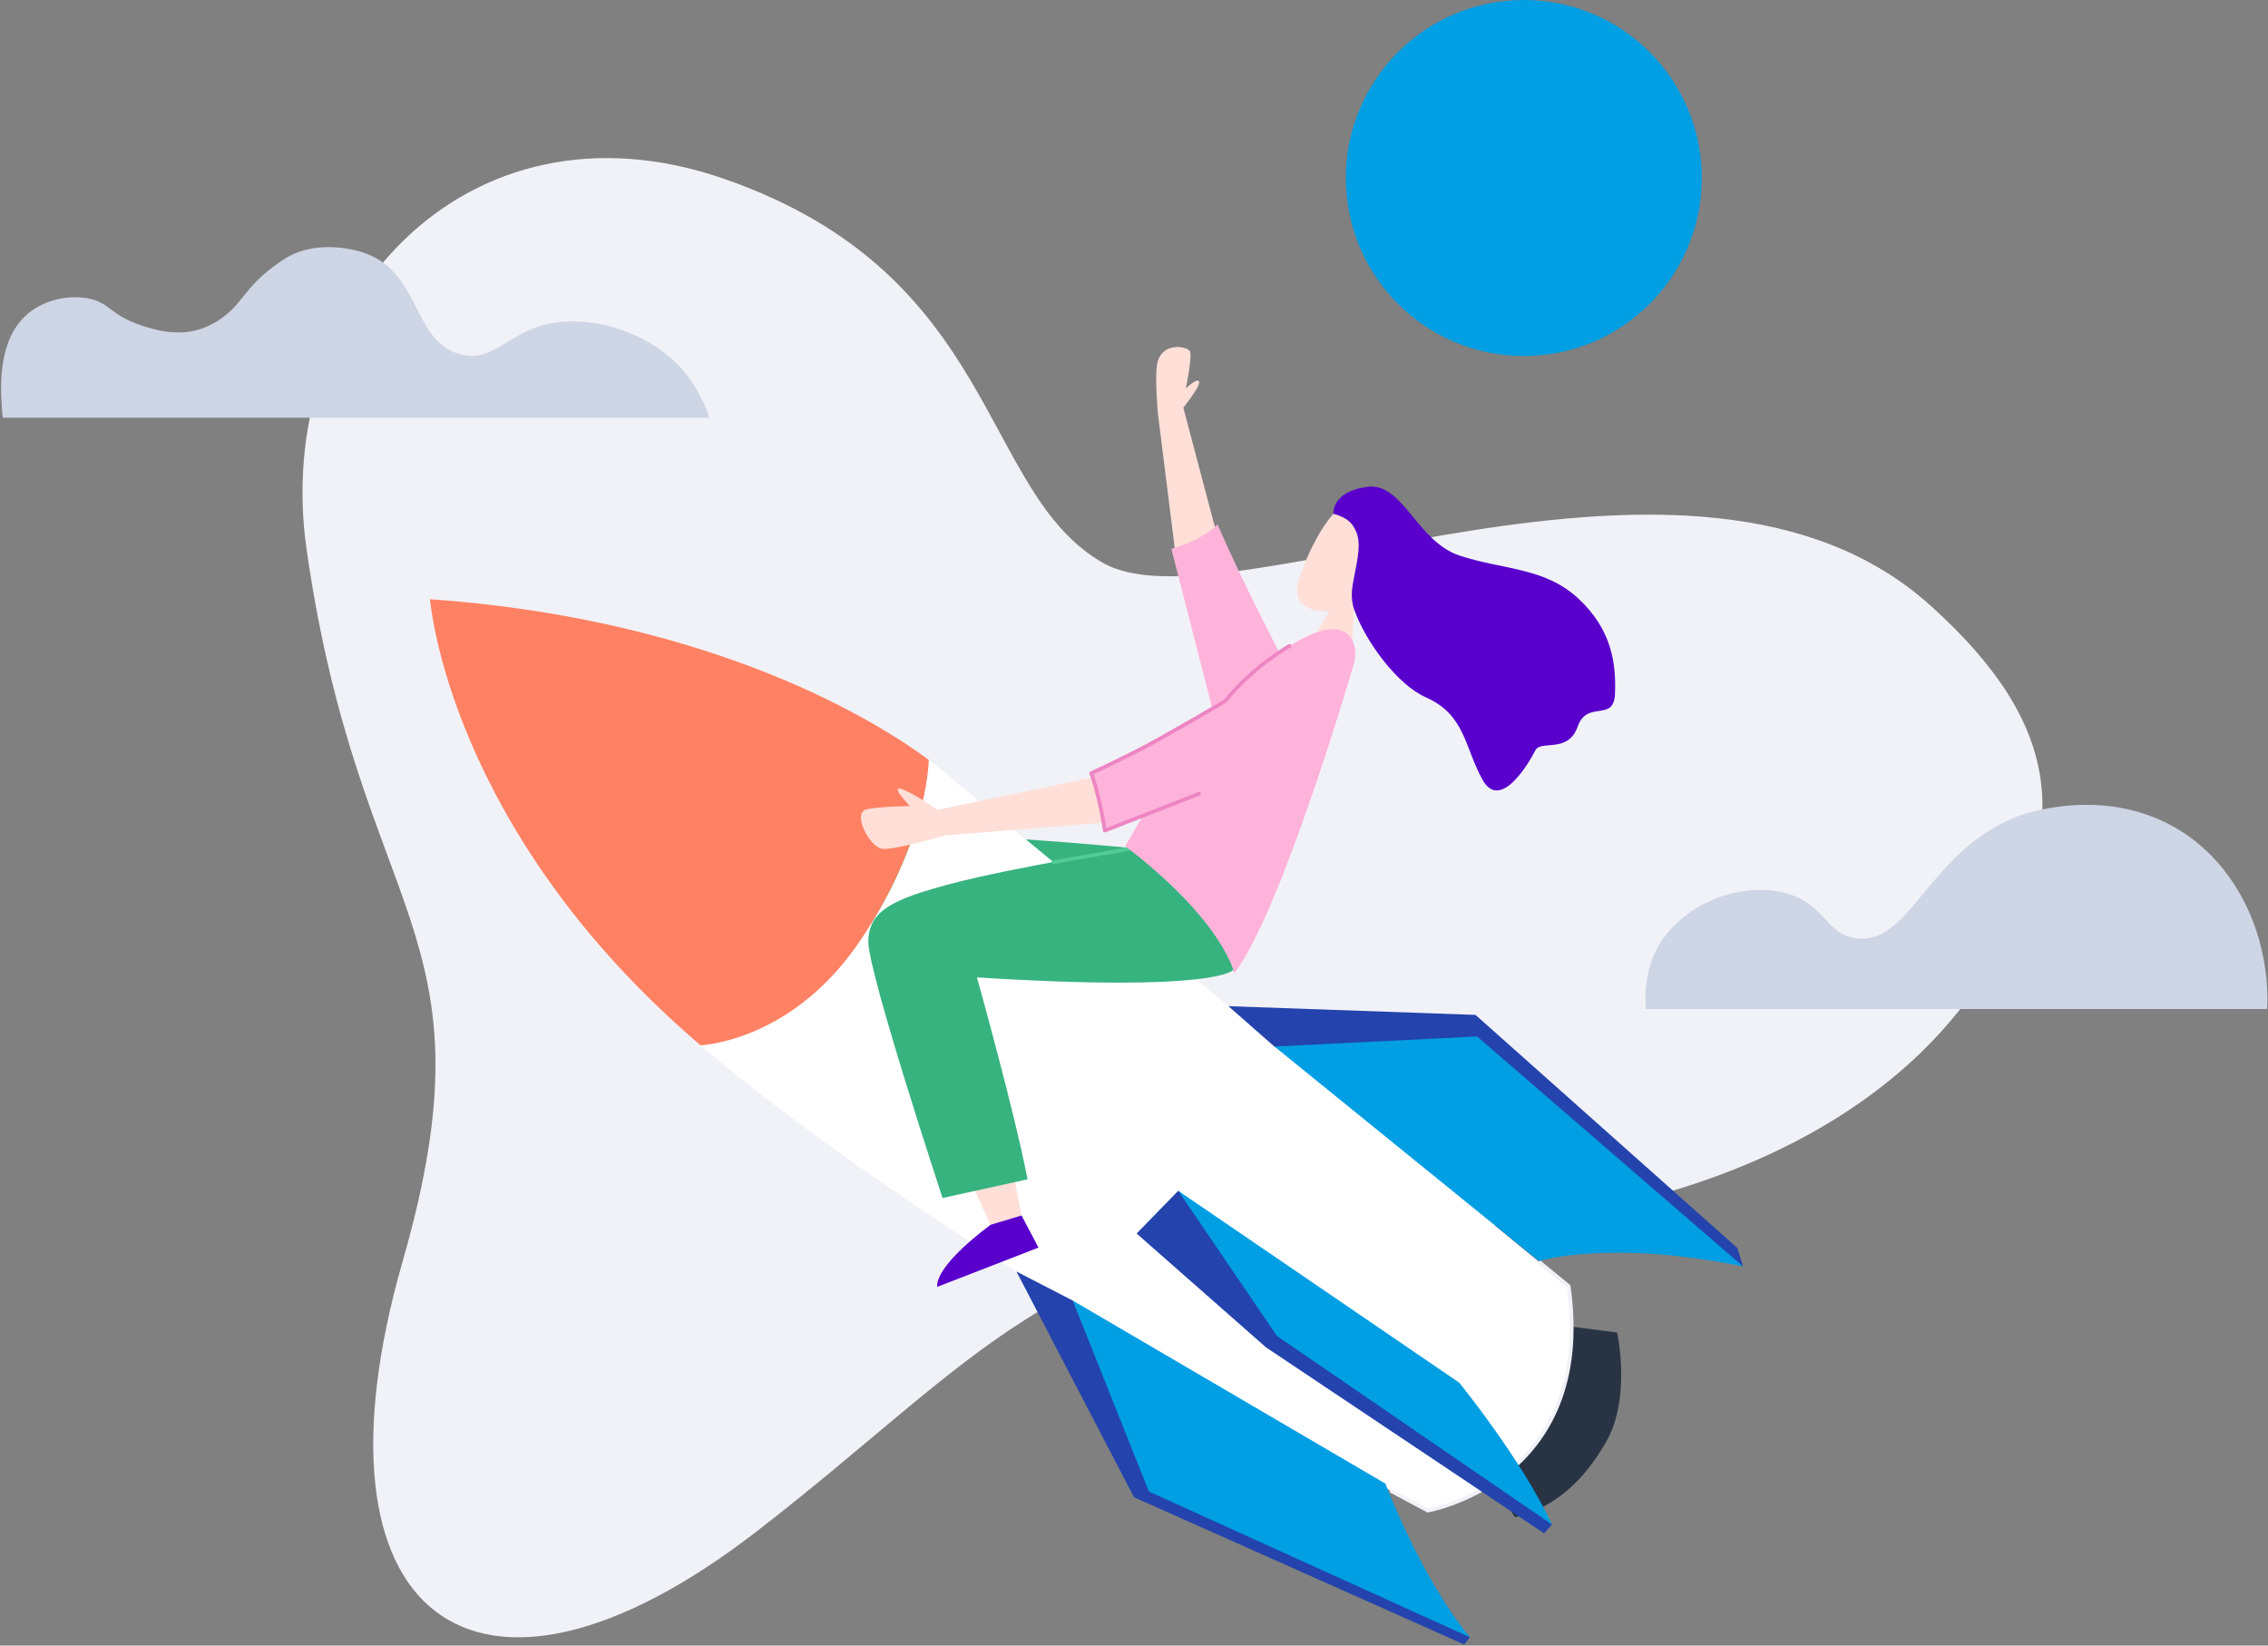 <?xml version="1.0" standalone="no"?>
<svg class="" width="1821px" height="1321px" viewBox="0 0 1821 1321" version="1.1" xmlns="http://www.w3.org/2000/svg" xmlns:xlink="http://www.w3.org/1999/xlink">
    <rect x="0" y="0" width="1821" height="1321" fill="#808080" stroke="none"/>
    <!-- Generator: Sketch 63.1 (92452) - https://sketch.com -->
    <title>big-launch</title>
    <desc>Created by Webpixels.</desc>
    <g id="Page-1" stroke="none" stroke-width="1" fill="none" fill-rule="evenodd">
        <g id="big-launch">
            <path d="M246.2,441.3 C218,245.6 373.2,71.1 581.8,143.7 C802.8,220.6 786.1,395.2 885.7,451.9 C985.2,508.6 1358.7,313.6 1550.1,486.2 C1658.3,583.7 1662.7,666.2 1595.5,778.7 C1547.9,858.4 1414.2,989.7 1085.3,989.7 C849.9,989.7 782.1,1094.8 606.8,1229.9 C380,1404.6 241.7,1296.7 323.3,1012.5 C400,745.2 289.1,739.9 246.2,441.3 Z" id="Path" fill="#F1F2F7" fill-rule="nonzero"></path>
            <path d="M908.8,680.8 C908.8,680.8 739.7,664.2 700,672.2 C660.3,680.2 765.3,929.6 765.3,929.6 L817.6,912.6 L774.5,745.1 C774.5,745.1 881.6,791.3 990.2,778.6 C990.2,778.6 989.4,705.7 908.8,680.8 Z" id="Path" fill="#37B37F" fill-rule="nonzero"></path>
            <path d="M1254.5,1064 L1298.4,1069.7 C1298.4,1069.7 1310.1,1122.2 1289.3,1158 C1268.5,1193.8 1244.3,1211 1216.4,1218 L1187.7,1172.8 L1254.5,1064 Z" id="Path" fill="#283444" fill-rule="nonzero"></path>
            <path d="M690.5,755.3 C742.8,678 745.6,616.7 745.7,610 C753.5,615.8 757.3,619.2 757.3,619.2 L1259.5,1032.6 C1281.6,1189.4 1146.4,1212.7 1146.4,1212.7 C1146.4,1212.7 765.5,1012.6 562.5,839.1 C570.2,838.6 638.3,832.4 690.5,755.3 Z" id="Path" fill="#FFFFFF" fill-rule="nonzero"></path>
            <path d="M1235.4,1012.7 L1259.5,1032.5 C1281.6,1189.3 1146.4,1212.6 1146.4,1212.6 C1146.4,1212.6 1135.5,1206.9 1116.3,1196.5" id="Path" stroke="#F1F2F7" stroke-width="3"></path>
            <path d="M345.3,481 C576.9,497.5 707.8,581.8 745.7,610 C745.5,616.7 742.7,678 690.5,755.3 C638.3,832.5 570.2,838.6 562.4,839.1 C562.3,839 562.1,838.9 562,838.7 C359,665.1 345.3,481 345.3,481 Z" id="Path" fill="#FE8163" fill-rule="nonzero"></path>
            <polygon id="Path" fill="#2443ac" fill-rule="nonzero" points="1399.5 1016.6 1394.9 1001.8 1184.7 814.7 986.3 807.7 1023.2 840.1"></polygon>
            <polygon id="Path" fill="#FFDFD7" fill-rule="nonzero" points="813.1 939 820.2 975.7 795.3 983.2 777.2 943.5"></polygon>
            <polygon id="Path" fill="#2443ac" fill-rule="nonzero" points="1180.2 1314.3 1175.6 1320.1 910.5 1201.9 816.1 1020.7 861.3 1044"></polygon>
            <path d="M1399.5,1016.6 L1186,832 L1023.3,840.1 L1235.7,1012.4 C1235.7,1012.3 1291.1,994.6 1399.5,1016.6 Z" id="Path" fill="#009ee3" fill-rule="nonzero"></path>
            <path d="M1112.4,1191 C1112.4,1191 1140.9,1266.8 1180.2,1314.3 L922.4,1197.3 L861.3,1044 L1112.4,1191 Z" id="Path" fill="#009ee3" fill-rule="nonzero"></path>
            <polygon id="Path" fill="#2443ac" fill-rule="nonzero" points="1246.1 1223.8 1239.8 1230.9 1016.5 1081.6 912.6 990.2 946.1 955.8"></polygon>
            <path d="M1171.6,1109.9 C1171.6,1109.9 1221.7,1171.4 1246.1,1223.8 L1025.2,1072.4 L946,955.9 L1171.6,1109.9 Z" id="Path" fill="#009ee3" fill-rule="nonzero"></path>
            <path d="M990.2,778.6 C990.2,778.6 978.1,796.8 784.4,784.6 C784.4,784.6 815,894 825,946.7 L756.8,961.7 C756.8,961.7 697,780.6 697.199,756 C697.4,731.4 715.8,721.9 764.9,709.1 C814,696.3 906.3,681.4 906.3,681.4 C906.3,681.4 967.2,696.2 980.2,722.6 C993.1,749.1 990.2,778.6 990.2,778.6 Z" id="Path" fill="#37B37F" fill-rule="nonzero"></path>
            <polygon id="Path" fill="#FFDFD7" fill-rule="nonzero" points="1085.7 513.9 1087.4 482.9 1071.7 483 1057 508.3"></polygon>
            <path d="M1087.1,489 C1087.1,489 1113.7,480.7 1126.1,448.5 C1138.6,416.3 1108.5,396.5 1085.9,402.1 C1063.3,407.7 1045,457.7 1043.4,463.9 C1041.8,470.2 1031,498.5 1087.1,489 Z" id="Path" fill="#FFDFD7" fill-rule="nonzero"></path>
            <path d="M1070.6,412.4 C1070.6,412.4 1068.8,394.7 1097.7,390.8 C1126.5,386.9 1137.4,434.7 1172.2,446.1 C1206.9,457.5 1240.3,455.3 1267.4,480.6 C1294.5,505.8 1297.6,533.3 1296.7,556.8 C1295.9,580.3 1274.4,561.4 1266.7,583.3 C1259,605.2 1237,593.7 1232.7,602.4 C1228.4,611.1 1204.8,652.1 1190.3,625.9 C1175.8,599.7 1176.5,573.8 1144.9,559.8 C1121.9,549.7 1096.2,514.9 1087.2,489 C1083.8,479.2 1086.1,469.2 1087,464.4 C1090.3,447.6 1092.9,435.8 1088.8,426.6 C1086.2,421.1 1083.5,416 1070.6,412.4 Z" id="Path" fill="#5900CC" fill-rule="nonzero"></path>
            <polygon id="Path" fill="#FFDFD7" fill-rule="nonzero" points="943.2 439.9 929.9 333.6 950.1 327.3 974.9 421 1017.2 533 981.4 569.3"></polygon>
            <path d="M1028.4,526.1 C1028.4,526.1 999.1,470.5 977.5,420.9 C977.5,420.9 967.9,432.7 940.5,440.6 L975.2,576 L1028.4,526.1 Z" id="Path" fill="#FFB3DA" fill-rule="nonzero"></path>
            <path d="M820.2,975.7 L833.8,1001.5 L752.6,1033 C752.6,1033 747.8,1018.9 795.3,983.2 L820.2,975.7 Z" id="Path" fill="#5900CC" fill-rule="nonzero"></path>
            <path d="M752.7,650.1 C752.7,650.1 733.9,636.8 723.9,633.4 C713.9,630 730.6,647.1 730.6,647.1 C730.6,647.1 708.7,647.1 696.1,649.6 C683.5,652.1 698.2,680.2 708.4,681.4 C718.6,682.5 759.1,670.5 759.1,670.5 C759.1,670.5 766.9,656.1 752.7,650.1 Z" id="Path" fill="#FFDFD7" fill-rule="nonzero"></path>
            <path d="M950.1,327.3 C950.1,327.3 961.7,312.7 962.7,307.9 C963.6,303.1 958,306.2 952.1,311.8 C952.1,311.8 957.7,285.2 955.3,281.7 C952.9,278.2 932.7,273.8 929.1,292.2 C927,302.9 929.8,333.6 929.8,333.6 C929.8,333.6 945.4,340 950.1,327.3 Z" id="Path" fill="#FFDFD7" fill-rule="nonzero"></path>
            <line x1="845.8" y1="692.1" x2="906.3" y2="681.5" id="Path" stroke="#52CB96" stroke-width="3" stroke-linecap="round" stroke-linejoin="round"></line>
            <polygon id="Path" fill="#FFDFD7" fill-rule="nonzero" points="891 660 759.1 670.6 752.7 650.1 878.8 623.8 967.9 574.6 996.4 607.2"></polygon>
            <path d="M1087.2,532.4 C1087.2,532.4 1029.3,731.6 991,781.3 C991,781.3 982.6,739.8 903.5,679.3 C903.5,679.3 961.7,572 1023.4,526.8 C1085,481.7 1091.3,518.7 1087.2,532.4 Z" id="Path" fill="#FFB3DA" fill-rule="nonzero"></path>
            <path d="M983.8,562.8 C983.8,562.8 907.8,608.1 876.1,620.8 C876.1,620.8 885.7,649.2 887.1,666.8 L936.2,647.9 L975.9,590.6 L983.8,562.8 Z" id="Path" fill="#FFB3DA" fill-rule="nonzero"></path>
            <path d="M1035.4,518.5 C1035.4,518.5 1006.2,534.8 983.8,562.7 C983.8,562.7 936,591.1 912.2,603.2 C888.3,615.3 876.1,620.7 876.1,620.7 C876.1,620.7 882.3,635.9 887.1,666.7 L962.8,637.2" id="Path" stroke="#ED85C3" stroke-width="3" stroke-linecap="round" stroke-linejoin="round"></path>
            <path d="M557.3,309.3 C537,276.5 496.9,258.8 462,258 C411.1,256.8 400.5,293.3 368.8,284.2 C330.6,273.2 337.9,217.7 291.3,202.6 C274.9,197.3 248.3,195 228.5,207.8 C199.3,226.7 196.6,240 182.6,251.8 C179.2,254.7 172.4,259.9 163.1,263.4 C143.1,270.8 123.8,264.6 113.4,261.2 C87.8,252.7 88.4,242.6 70,239.4 C54.9,236.8 35.9,240.4 22.4,251.8 C-1.9,272.3 0.4,310.4 1.5,327.2 C1.7,330.6 2,333.4 2.3,335.3 L569.4,335.3 C566.1,323.6 559.6,313 557.3,309.3 Z" id="Path" fill="#CED5E5" fill-rule="nonzero"></path>
            <circle id="Oval" fill="#009ee3" fill-rule="nonzero" cx="1223.5" cy="142.9" r="142.9"></circle>
            <path d="M1811.8,747.6 C1807.9,735.9 1792.2,690.5 1746.2,664.2 C1687.3,630.5 1623.9,653.8 1620.1,655.3 C1548.2,683 1534.5,758.2 1490.9,753.3 C1465.5,750.5 1465.6,724.4 1431.7,716.4 C1395.7,707.9 1349.8,726.4 1331.1,760.3 C1322.5,775.9 1320.1,794 1321.5,810 L1820.3,810 C1821.6,788.9 1817.8,765.9 1811.8,747.6 Z" id="Path" fill="#CED5E5" fill-rule="nonzero"></path>
        </g>
    </g>
</svg>